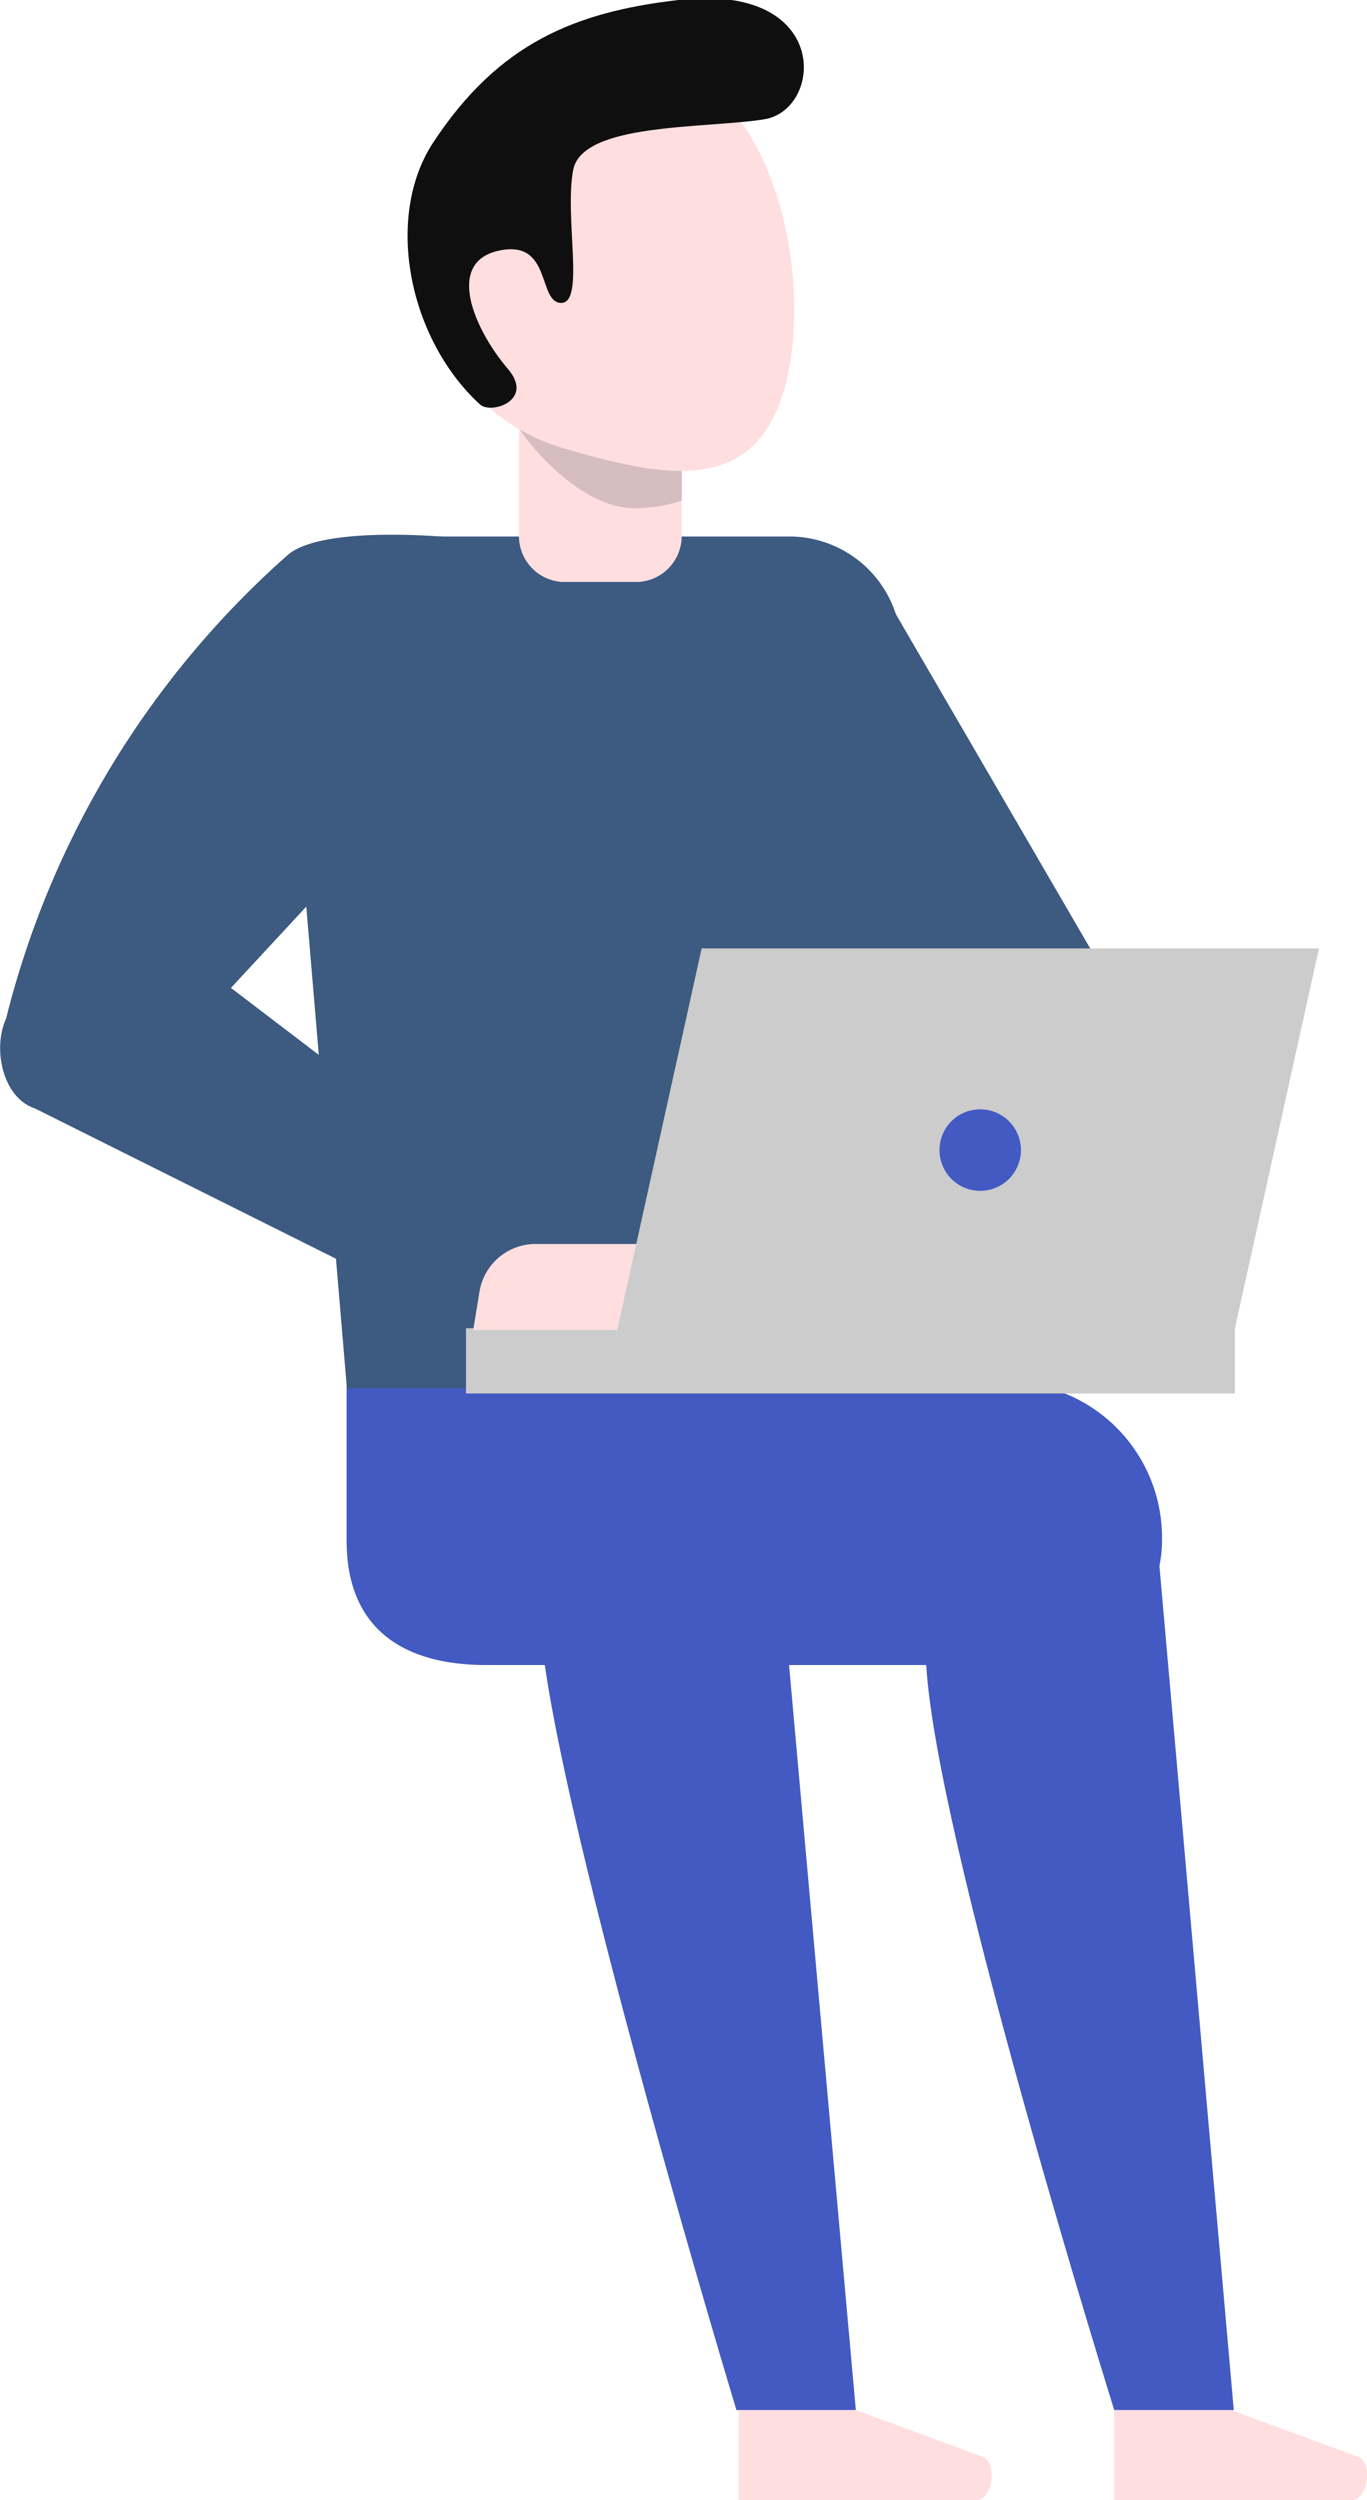 <svg id="Layer_1" data-name="Layer 1" xmlns="http://www.w3.org/2000/svg" viewBox="0 0 99.03 180.99"><defs><style>.cls-1{fill:#425ac2;}.cls-2{fill:#ffdee0;}.cls-3{fill:#3d5a80;}.cls-4{fill:#ccc;}.cls-5{fill:#d6bdbf;}.cls-6{fill:#0f0f0f;}</style></defs><path class="cls-1" d="M72.93,100.06H25.11v11.48c0,6.21,3.91,9,10.12,9H71.8c6.21,0,12.38-2.79,12.38-9v-.23A11.25,11.25,0,0,0,72.93,100.06Z"/><path class="cls-1" d="M83.68,109.81l5.7,64.67H80.72S68.58,135.65,67.2,121.79s6.93-15.29,6.93-15.29Z"/><path class="cls-1" d="M56.12,108.93,62,174.48H53.35S40.61,132.4,39.22,118.55s7.55-12,7.55-12Z"/><path class="cls-2" d="M89.2,174.48H80.72V181H97.93c1.14,0,1.53-2.56.53-3.11Z"/><path class="cls-2" d="M62,174.48H53.52V181H70.74c1.13,0,1.52-2.56.53-3.11Z"/><path class="cls-3" d="M25.13,100.5H60.81l4.45-52.86a8.11,8.11,0,0,0-8.09-8.8H28.76a8.12,8.12,0,0,0-8.09,8.8Z"/><path class="cls-2" d="M40.72,42.13h5.54a3.33,3.33,0,0,0,3.12-3.51V31.79a3.34,3.34,0,0,0-3.12-3.52H40.72a3.34,3.34,0,0,0-3.12,3.52v6.83A3.33,3.33,0,0,0,40.72,42.13Z"/><polygon class="cls-3" points="64.45 43.69 81.39 72.81 68.21 78.4 57.72 61.17 64.45 43.69"/><path class="cls-3" d="M20.83,40.19A66.24,66.24,0,0,0,.44,73.74c-1,2.21-.23,5.74,2.08,6.5L34.87,96.38l4.5-7.62L16.73,71.52,33.36,53.59l-.86-14.7S23.32,38,20.83,40.19Z"/><rect class="cls-4" x="33.76" y="96.16" width="55.7" height="4.72"/><path class="cls-2" d="M34.28,96.29h14.2l1-6.23H38.8a4.11,4.11,0,0,0-4.06,3.43Z"/><polygon class="cls-4" points="44.7 96.35 89.42 96.35 95.55 68.66 50.83 68.66 44.7 96.35"/><path class="cls-1" d="M68.06,83.25A2.95,2.95,0,1,0,71,80.31,2.95,2.95,0,0,0,68.06,83.25Z"/><path class="cls-5" d="M49.39,31.18v5.06a10.79,10.79,0,0,1-3.44.55c-4.23,0-8.39-5.51-8.53-6.16Z"/><path class="cls-2" d="M56.79,28.26c-2.23,7.54-8.53,6.38-16.06,4.16A14.22,14.22,0,1,1,48.79,5.14C56.32,7.36,59,20.73,56.79,28.26Z"/><path class="cls-6" d="M34.77,29.28c.81.74,4-.3,2-2.6-2.38-2.8-4.54-7.67-.65-8.53s2.81,3.78,4.54,3.78.22-6.16.86-9.61,9.51-3,13.83-3.68S60.26-1.3,49.14,0c-7.5.87-13,3.13-17.72,10.26C27.82,15.66,29.58,24.52,34.77,29.28Z"/></svg>
